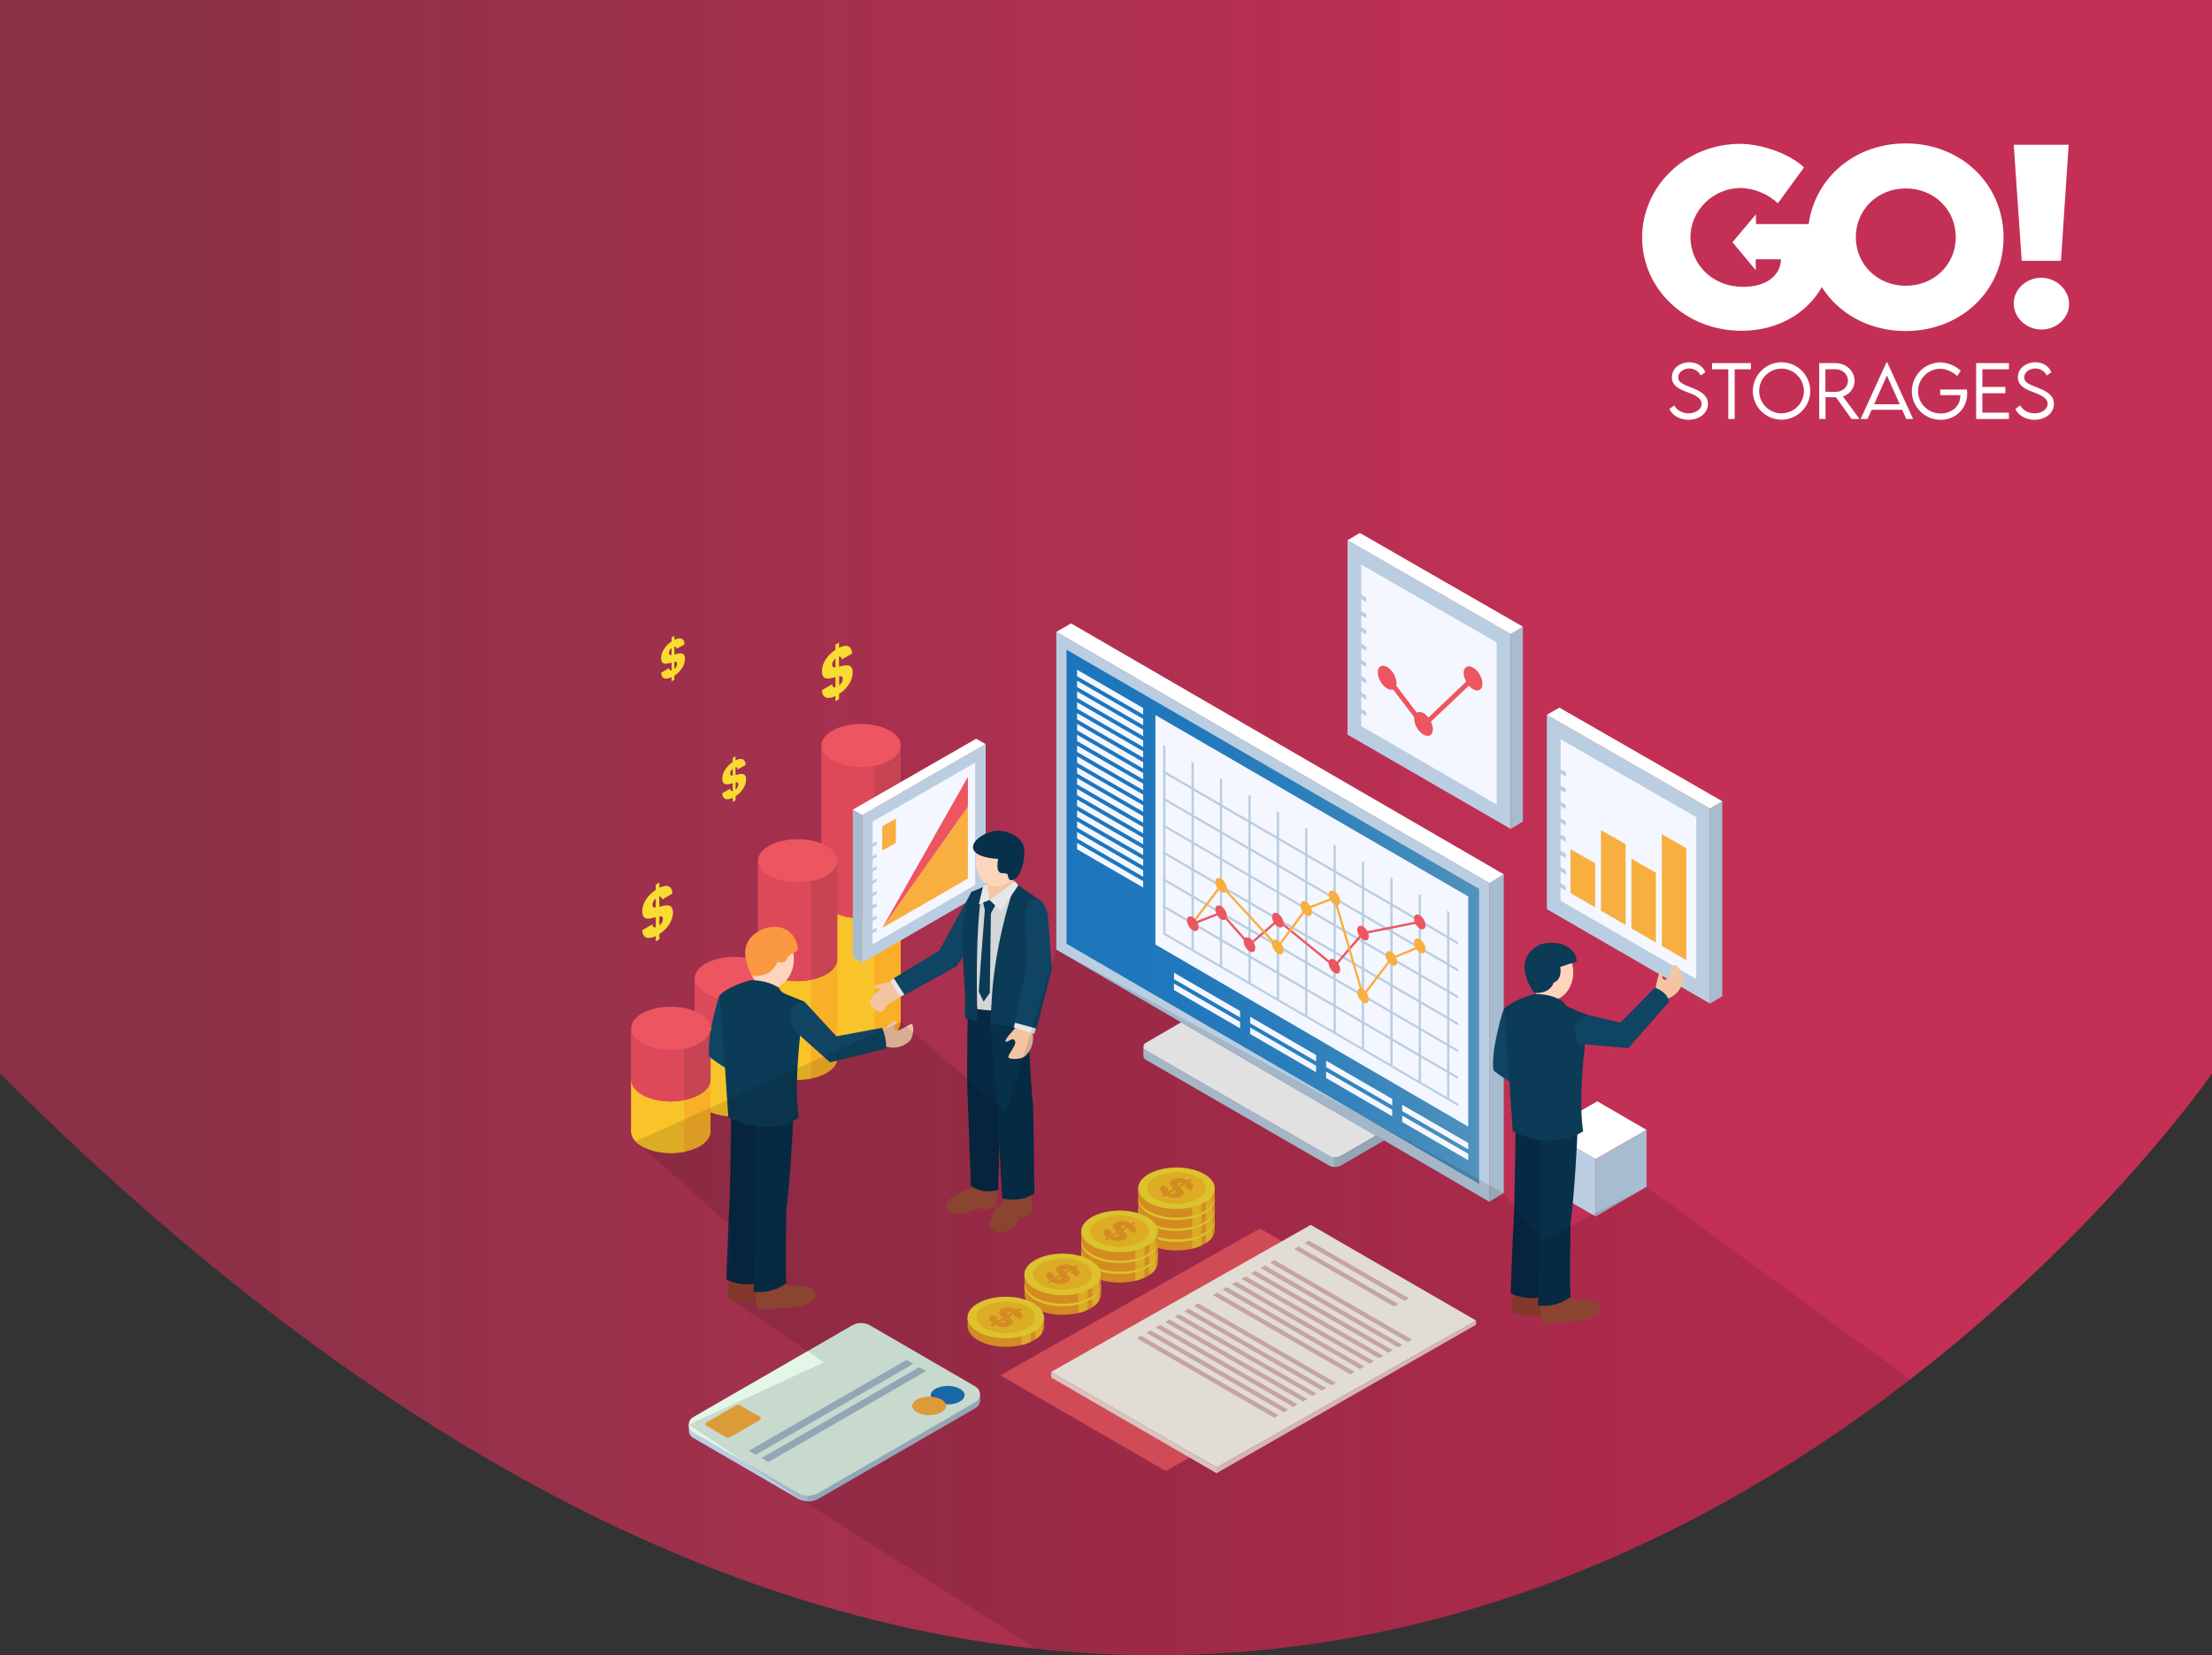 <?xml version="1.0" encoding="utf-8"?>
<!-- Generator: Adobe Illustrator 23.1.1, SVG Export Plug-In . SVG Version: 6.00 Build 0)  -->
<svg version="1.1" id="Layer_1" xmlns="http://www.w3.org/2000/svg" xmlns:xlink="http://www.w3.org/1999/xlink" x="0px" y="0px"
	 viewBox="0 0 1606.6 1202.4" style="enable-background:new 0 0 1606.6 1202.4;" xml:space="preserve">
<rect x="0" y="0" width="1606.6" height="1202.4" fill="#333333" stroke="none"/>
<linearGradient id="SVGID_1_" gradientUnits="userSpaceOnUse" x1="0" y1="111.249" x2="1606.6" y2="111.249" gradientTransform="matrix(1 0 0 1 0 490)">
	<stop  offset="7.210000e-02" style="stop-color:#FF2E63;stop-opacity:0.6"/>
	<stop  offset="0.739" style="stop-color:#FF2E63"/>
</linearGradient>
<path style="opacity:0.71;fill:url(#SVGID_1_);enable-background:new    ;" d="M1606.6,0v779.9c0,0-85.2,123.6-238.8,237.1
	c-45.1,33.4-96.2,65.9-152.7,94.1c-187.3,93.5-434.7,140.2-726.6,16.6c-0.9-0.4-1.9-0.8-2.8-1.2c-2.9-1.2-5.7-2.5-8.6-3.7
	c-148.3-65-308-173.9-477.1-342.9V0H1606.6z"/>
<g>
	<path style="fill:#FFFFFF;" d="M1258.3,176l5.8-6.9l5.3-6.3l6-7.1v7.1h55.2c0.6,4.3,1,8.5,1,12.6c0,39.4-29.7,64.9-66.6,64.9
		c-41.2,0-72.3-30.7-72.3-67.7s31.2-68.1,71.4-68.1c16.4,0.3,35.5,7.2,46.2,17.1l-19,26.1c-7.2-6.8-17.6-11.1-27.2-11.1
		c-19.3,0-36.3,15.8-36.3,35.9c0,18.2,14.6,35.9,38.5,35.9c15.7,0,26.9-7.6,27.3-20h-18.4v7.9"/>
	<path style="fill:#FFFFFF;" d="M1313,172.6c0-38.9,30.9-68.4,71.1-68.4s71.1,29.5,71.1,68.4c0,38.6-30.9,67.9-71.2,67.9
		C1343.8,240.5,1313,211.2,1313,172.6z M1420.5,172.3c0-20-15.8-35.4-36.3-35.4s-36.3,15.4-36.3,35.4c0,19.9,15.8,35.3,36.3,35.3
		C1404.7,207.6,1420.5,192.3,1420.5,172.3z"/>
	<path style="fill:#FFFFFF;" d="M1462.6,105.2h39.9l-5.6,84.3h-28.5L1462.6,105.2z M1462.6,220.4c0-10.3,9.2-18.6,19.9-18.6
		c11.1,0,20.3,8.8,20.3,19c0,10.4-9.2,18.6-20.1,18.6C1471.7,239.3,1462.6,230.9,1462.6,220.4z"/>
</g>
<g>
	<path style="fill:#FFFFFF;" d="M1212.5,297.1l3.5-2.6c1.8,3.5,6,5.8,10.3,5.8c5.3,0,9.6-2.9,9.6-6.9c0-4.6-5.8-6.8-11-8.7
		c-5-1.9-10.6-4.4-10.6-10.6s5.6-10.9,12.7-10.9c6,0,10.1,3.3,11.6,7.3l-3.4,2.3c-1.3-3-4.6-5.1-8.2-5.1c-4.4,0-8.1,2.9-8.1,6.5
		c0,3.9,4.5,5.4,9.7,7.4c6.1,2.5,11.9,5.3,11.9,11.8c0,7-6.5,11.6-14.3,11.6C1219.6,304.9,1214.4,301.5,1212.5,297.1z"/>
	<path style="fill:#FFFFFF;" d="M1271.7,268.3h-11.8v36.1h-4.6v-36.1h-11.8v-4.5h28.2L1271.7,268.3L1271.7,268.3z"/>
	<path style="fill:#FFFFFF;" d="M1273.1,284.1c0-11.5,9.4-20.9,20.8-20.9c11.5,0,20.9,9.4,20.9,20.9c0,11.4-9.4,20.8-20.9,20.8
		C1282.5,304.9,1273.1,295.5,1273.1,284.1z M1310.2,284.1c0-8.9-7.3-16.3-16.3-16.3c-8.9,0-16.2,7.3-16.2,16.3
		c0,8.9,7.3,16.2,16.2,16.2C1302.9,300.3,1310.2,293,1310.2,284.1z"/>
	<path style="fill:#FFFFFF;" d="M1344.8,304.4l-11.3-15.8h-7.6v15.8h-4.6v-40.6h12c7.5,0,13.7,5.8,13.7,12.9c0,5.3-3.6,9.8-8.5,11.3
		l12.1,16.4L1344.8,304.4L1344.8,304.4z M1333.4,284.7c4.8,0,8.8-3.7,8.8-8.1c0-4.7-4-8.3-8.8-8.3h-7.6v16.3L1333.4,284.7z"/>
	<path style="fill:#FFFFFF;" d="M1381.6,297.7h-22.2l-3,6.7h-5l18.8-41.2h0.5l18.8,41.2h-5L1381.6,297.7z M1379.8,293.7l-9.3-20.9
		l-9.3,20.9H1379.8z"/>
	<path style="fill:#FFFFFF;" d="M1428.8,285.8c0,11.4-8.8,19.2-19.2,19.2c-11.7,0-21-9.4-21-20.8s9.4-20.9,20.8-20.9
		c5,0,11.1,2.5,14.7,6.1l-2.6,3.8c-3.2-3.1-8.1-5.3-12.2-5.3c-8.6,0-16.2,7.1-16.2,16.3c0,8.9,7.2,16.2,16.5,16.2
		c7.9,0,14.2-5.3,14.2-12.5c0-0.3,0-0.6,0-0.8h-14.6V283h19.3C1428.7,283.5,1428.8,284.6,1428.8,285.8z"/>
	<path style="fill:#FFFFFF;" d="M1439.8,268.3v12.8h16.7v4.6h-16.7v14.1h19.3v4.6h-23.8v-40.6h23.8v4.5H1439.8z"/>
	<path style="fill:#FFFFFF;" d="M1463.8,297.1l3.5-2.6c1.8,3.5,6,5.8,10.3,5.8c5.3,0,9.6-2.9,9.6-6.9c0-4.6-5.8-6.8-11-8.7
		c-5-1.9-10.6-4.4-10.6-10.6s5.6-10.9,12.7-10.9c6,0,10.1,3.3,11.6,7.3l-3.4,2.3c-1.3-3-4.6-5.1-8.2-5.1c-4.4,0-8.1,2.9-8.1,6.5
		c0,3.9,4.5,5.4,9.7,7.4c6.1,2.5,11.9,5.3,11.9,11.8c0,7-6.5,11.6-14.3,11.6C1470.9,304.9,1465.8,301.5,1463.8,297.1z"/>
</g>
<g>
	<g>
		<g>
			<g>
				<path style="fill:#F9B028;" d="M654.2,651.5v90.8c0,8.7-12.9,15.7-28.8,15.7c-15.9,0-28.8-7-28.8-15.7v-90.8H654.2z"/>
				<path style="fill:#F9DC32;" d="M596.6,651.5c0,8.7,12.9,15.7,28.8,15.7c15.9,0,28.8-7,28.8-15.7s-12.9-15.7-28.8-15.7
					S596.6,642.9,596.6,651.5z"/>
				<path style="fill:#F9C32A;" d="M625.4,667.2c-15.9,0-28.8-7-28.8-15.7v90.8c0,8.7,12.9,15.7,28.8,15.7c3.4,0,6.7-0.3,9.7-0.9
					v-90.8C632.1,666.9,628.8,667.2,625.4,667.2z"/>
			</g>
			<g>
				<path style="fill:#C64453;" d="M654.2,541.6v109.9c0,8.7-12.9,15.7-28.8,15.7c-15.9,0-28.8-7-28.8-15.7V541.6H654.2z"/>
				<path style="fill:#ED5561;" d="M596.6,541.6c0,8.7,12.9,15.7,28.8,15.7c15.9,0,28.8-7,28.8-15.7S641.3,526,625.4,526
					S596.6,533,596.6,541.6z"/>
				<path style="fill:#DE495A;" d="M625.4,557.3c-15.9,0-28.8-7-28.8-15.7v109.9c0,8.7,12.9,15.7,28.8,15.7c3.4,0,6.7-0.3,9.7-0.9
					V556.4C632.1,557,628.8,557.3,625.4,557.3z"/>
			</g>
			<g>
				<path style="fill:#F9B028;" d="M608.2,697.1v71.7c0,8.7-12.9,15.7-28.8,15.7c-15.9,0-28.8-7-28.8-15.7v-71.7H608.2z"/>
				<path style="fill:#F9DC32;" d="M550.5,697.1c0,8.7,12.9,15.7,28.8,15.7c15.9,0,28.8-7,28.8-15.7s-12.9-15.7-28.8-15.7
					S550.5,688.5,550.5,697.1z"/>
				<path style="fill:#F9C32A;" d="M579.3,712.8c-15.9,0-28.8-7-28.8-15.7v71.7c0,8.7,12.9,15.7,28.8,15.7c3.4,0,6.7-0.3,9.7-0.9
					v-71.7C586,712.5,582.8,712.8,579.3,712.8z"/>
			</g>
			<g>
				<path style="fill:#C64453;" d="M608.2,625.4v71.7c0,8.7-12.9,15.7-28.8,15.7c-15.9,0-28.8-7-28.8-15.7v-71.7H608.2z"/>
				<path style="fill:#ED5561;" d="M550.5,625.4c0,8.7,12.9,15.7,28.8,15.7c15.9,0,28.8-7,28.8-15.7s-12.9-15.7-28.8-15.7
					S550.5,616.8,550.5,625.4z"/>
				<path style="fill:#DE495A;" d="M579.3,641.1c-15.9,0-28.8-7-28.8-15.7v71.7c0,8.7,12.9,15.7,28.8,15.7c3.4,0,6.7-0.3,9.7-0.9
					v-71.7C586,640.8,582.8,641.1,579.3,641.1z"/>
			</g>
			<g>
				<path style="fill:#F9B028;" d="M562.1,733.8v61.6c0,8.7-12.9,15.7-28.8,15.7c-15.9,0-28.8-7-28.8-15.7v-61.6H562.1z"/>
				<path style="fill:#F9DC32;" d="M504.5,733.8c0,8.7,12.9,15.7,28.8,15.7c15.9,0,28.8-7,28.8-15.7s-12.9-15.7-28.8-15.7
					C517.4,718.2,504.5,725.2,504.5,733.8z"/>
				<path style="fill:#F9C32A;" d="M533.3,749.5c-15.9,0-28.8-7-28.8-15.7v61.6c0,8.7,12.9,15.7,28.8,15.7c3.4,0,6.7-0.3,9.7-0.9
					v-61.6C539.9,749.2,536.7,749.5,533.3,749.5z"/>
			</g>
			<g>
				<path style="fill:#C64453;" d="M562.1,710.9v23c0,8.7-12.9,15.7-28.8,15.7c-15.9,0-28.8-7-28.8-15.7v-23H562.1z"/>
				<path style="fill:#ED5561;" d="M504.5,710.9c0,8.7,12.9,15.7,28.8,15.7c15.9,0,28.8-7,28.8-15.7s-12.9-15.7-28.8-15.7
					S504.5,702.2,504.5,710.9z"/>
				<path style="fill:#DE495A;" d="M533.3,726.6c-15.9,0-28.8-7-28.8-15.7v23c0,8.7,12.9,15.7,28.8,15.7c3.4,0,6.7-0.3,9.7-0.9v-23
					C539.9,726.2,536.7,726.6,533.3,726.6z"/>
			</g>
			<g>
				<path style="fill:#F9B028;" d="M516.1,784.5V822c0,8.7-12.9,15.7-28.8,15.7s-28.8-7-28.8-15.7v-37.4L516.1,784.5L516.1,784.5z"
					/>
				<path style="fill:#F9DC32;" d="M458.4,784.5c0,8.7,12.9,15.7,28.8,15.7s28.8-7,28.8-15.7s-12.9-15.7-28.8-15.7
					C471.3,768.9,458.4,775.9,458.4,784.5z"/>
				<path style="fill:#F9C32A;" d="M487.2,800.2c-15.9,0-28.8-7-28.8-15.7V822c0,8.7,12.9,15.7,28.8,15.7c3.4,0,6.6-0.3,9.7-0.9
					v-37.4C493.9,799.9,490.6,800.2,487.2,800.2z"/>
			</g>
			<g>
				<path style="fill:#C64453;" d="M516.1,747.1v37.4c0,8.7-12.9,15.7-28.8,15.7s-28.8-7-28.8-15.7v-37.4H516.1z"/>
				<path style="fill:#ED5561;" d="M458.4,747.1c0,8.7,12.9,15.7,28.8,15.7s28.8-7,28.8-15.7s-12.9-15.7-28.8-15.7
					C471.3,731.4,458.4,738.4,458.4,747.1z"/>
				<path style="fill:#DE495A;" d="M487.2,762.8c-15.9,0-28.8-7-28.8-15.7v37.4c0,8.7,12.9,15.7,28.8,15.7c3.4,0,6.6-0.3,9.7-0.9
					v-37.4C493.9,762.5,490.6,762.8,487.2,762.8z"/>
			</g>
		</g>
		<g>
			<path style="fill:#F9DC32;" d="M478.9,658.8c4.3-1.1,9.9-3,9.9,4.3c0,5-3.5,11.5-9.9,15.5v3.8l-2.6,1.5v-3.8
				c-5.5,2.6-9.6,1.6-9.8-4.3l7.4-4.3c0.1,1.8,1,2.5,2.4,2.2v-7.4c-4.4,1.2-9.8,3-9.8-4.4c0-5.8,4.2-11.8,9.8-15.4v-3.8l2.6-1.5v3.8
				c5.6-2.7,9.1-1.5,9.5,4.2l-7.5,4.3c-0.2-1.6-1-2.3-2.1-2.1L478.9,658.8z M478.9,672.4c1.6-1.3,2.6-3.1,2.6-4.8s-1-2-2.6-1.8
				V672.4 M476.3,659.3v-6.5c-1.5,1.1-2.4,2.7-2.4,4.5C473.8,659,474.8,659.5,476.3,659.3"/>
		</g>
		<g>
			<path style="fill:#F9DC32;" d="M609.4,484.4c4.3-1.1,9.9-3,9.9,4.3c0,5-3.5,11.5-9.9,15.5v3.8l-2.6,1.5v-3.8
				c-5.5,2.6-9.6,1.6-9.8-4.3l7.4-4.3c0.2,1.8,1,2.5,2.4,2.2v-7.4c-4.4,1.2-9.8,3-9.8-4.4c0-5.9,4.2-11.8,9.8-15.4v-3.8l2.6-1.5v3.8
				c5.6-2.7,9.1-1.5,9.5,4.2l-7.5,4.3c-0.2-1.6-1-2.3-2.1-2.1L609.4,484.4z M609.5,498c1.6-1.3,2.6-3.1,2.6-4.9c0-1.7-1-2-2.6-1.8
				V498 M606.8,484.9v-6.5c-1.5,1.1-2.4,2.7-2.4,4.5C604.4,484.6,605.4,485,606.8,484.9"/>
		</g>
		<g>
			<path style="fill:#F9DC32;" d="M534.2,563.1c3.4-0.9,7.7-2.3,7.7,3.3c0,3.9-2.7,8.9-7.7,12.1v2.9l-2,1.2v-3
				c-4.3,2-7.4,1.3-7.6-3.3l5.8-3.3c0.1,1.4,0.8,2,1.8,1.7V569c-3.4,0.9-7.6,2.3-7.6-3.4c0-4.5,3.3-9.1,7.6-12v-2.9l2-1.2v2.9
				c4.3-2.1,7.1-1.2,7.4,3.3l-5.8,3.3c-0.1-1.3-0.7-1.8-1.6-1.6L534.2,563.1z M534.3,573.6c1.3-1,2-2.4,2-3.8c0-1.3-0.8-1.6-2-1.4
				V573.6 M532.2,563.5v-5c-1.2,0.9-1.9,2.1-1.9,3.5C530.3,563.2,531.1,563.5,532.2,563.5"/>
		</g>
		<g>
			<path style="fill:#F9DC32;" d="M489.8,475.5c3.4-0.9,7.7-2.3,7.7,3.3c0,3.9-2.7,8.9-7.7,12.1v2.9l-2,1.2v-3
				c-4.3,2-7.4,1.3-7.6-3.3l5.8-3.3c0.1,1.4,0.8,2,1.8,1.7v-5.7c-3.4,0.9-7.6,2.3-7.6-3.4c0-4.5,3.3-9.1,7.6-12v-2.9l2-1.2v2.9
				c4.3-2.1,7.1-1.2,7.4,3.3l-5.8,3.3c-0.1-1.3-0.7-1.8-1.6-1.6L489.8,475.5L489.8,475.5z M489.8,486c1.3-1,2-2.4,2-3.8
				c0-1.3-0.8-1.6-2-1.4V486 M487.8,475.9v-5c-1.2,0.9-1.9,2.1-1.9,3.5C485.9,475.6,486.6,476,487.8,475.9"/>
		</g>
		<g>
			<path style="fill:#FFFFFF;" d="M832.1,757.7l56.1-32.6c2.4-1.4,5.3-1.4,7.7,0L1029,802c2.2,1.3,2.3,4.5,0,5.9l-54.9,31.8
				c-2.8,1.6-6.3,1.7-9.1,0L832,763C830,761.8,830,758.9,832.1,757.7z"/>
			<path style="fill:#A7BCCE;" d="M832.1,763l133,76.7c2.8,1.6,6.3,1.6,9.1,0l54.9-31.8c1.1-0.7,1.7-1.8,1.7-2.9v6.8l0,0l0,0l0,0
				c0,1.1-0.6,2.2-1.7,2.9l-54.9,31.9c-2.8,1.6-6.3,1.7-9.1,0l-133-76.8c-1-0.6-1.5-1.6-1.5-2.6l0,0v-6.8
				C830.6,761.4,831.1,762.4,832.1,763z"/>
			<path style="fill:#BBCEE1;" d="M832.1,763l133,76.7c1.3,0.8,2.7,1.1,4.2,1.2v6.8c-1.5-0.1-2.9-0.5-4.2-1.2l-133-76.8
				c-1-0.6-1.5-1.6-1.5-2.6l0,0v-6.8C830.6,761.4,831.1,762.4,832.1,763z"/>
		</g>
		<g>
			<g>
				
					<linearGradient id="SVGID_2_" gradientUnits="userSpaceOnUse" x1="767.2" y1="176.1" x2="1081.8" y2="176.1" gradientTransform="matrix(1 0 0 1 0 490)">
					<stop  offset="0" style="stop-color:#1C75BC"/>
					<stop  offset="0.279" style="stop-color:#2077BC"/>
					<stop  offset="0.541" style="stop-color:#2B7EBC"/>
					<stop  offset="0.796" style="stop-color:#3E88BC"/>
					<stop  offset="1" style="stop-color:#5394BC"/>
				</linearGradient>
				<polygon style="fill:url(#SVGID_2_);" points="767.2,459.1 1081.8,641.6 1081.8,873.1 767.2,689.9 				"/>
				<polygon style="fill:#A7BCCE;" points="1081.8,641.6 1092.2,635.2 1092.2,866.7 1081.8,873.1 				"/>
				<polygon style="fill:#FFFFFF;" points="767.2,459.1 777.9,452.9 1092.2,635.2 1081.8,641.6 				"/>
			</g>
			<path style="fill:#BBCEE1;" d="M767.2,459.1v230.8l314.6,183.2V641.6L767.2,459.1z M1074.3,860.1L774.6,685.6V472l299.7,173.8
				V860.1z"/>
		</g>
		<g>
			<g>
				<g>
					<polygon style="fill:#BBCEE1;" points="1123.5,519.3 1242,587.4 1242,729.1 1123.5,660.5 					"/>
					<polygon style="fill:#A7BCCE;" points="1242,587.4 1250.9,582.1 1250.9,723.8 1242,729.1 					"/>
					<polygon style="fill:#FFFFFF;" points="1123.5,519.3 1132.6,514.1 1250.9,582.1 1242,587.4 					"/>
				</g>
			</g>
			<polygon style="fill:#F4F7FF;" points="1133.5,537.1 1232,593.7 1232,711.3 1133.5,654.4 			"/>
			<polygon style="fill:#F9AE40;" points="1140.7,617 1140.7,648.8 1158.6,659.2 1158.6,627.2 			"/>
			<g>
				<polygon style="fill:#BBCEE1;" points="1131.7,640.8 1131.7,643.9 1137.3,647.1 1137.3,644 				"/>
				<polygon style="fill:#BBCEE1;" points="1131.7,628.9 1131.7,632 1137.3,635.3 1137.3,632.2 				"/>
				<polygon style="fill:#BBCEE1;" points="1131.7,617.1 1131.7,620.2 1137.3,623.4 1137.3,620.3 				"/>
				<polygon style="fill:#BBCEE1;" points="1131.7,605.2 1131.7,608.3 1137.3,611.6 1137.3,608.5 				"/>
				<polygon style="fill:#BBCEE1;" points="1131.7,593.4 1131.7,596.5 1137.3,599.7 1137.3,596.6 				"/>
				<polygon style="fill:#BBCEE1;" points="1131.7,581.6 1131.7,584.7 1137.3,587.9 1137.3,584.8 				"/>
				<polygon style="fill:#BBCEE1;" points="1131.7,569.7 1131.7,572.8 1137.3,576.1 1137.3,573 				"/>
				<polygon style="fill:#BBCEE1;" points="1131.7,557.9 1131.7,561 1137.3,564.2 1137.3,561.1 				"/>
			</g>
			<polygon style="fill:#F9AE40;" points="1162.8,603.1 1162.8,661.6 1180.7,672 1180.7,613.3 			"/>
			<polygon style="fill:#F9AE40;" points="1184.9,623.9 1184.9,674.4 1202.7,684.8 1202.7,634.1 			"/>
			<polygon style="fill:#F9AE40;" points="1207,606 1207,687.2 1224.8,697.6 1224.8,616.2 			"/>
		</g>
		<g>
			<g>
				<g>
					<polygon style="fill:#BBCEE1;" points="978.7,392.5 1097.2,460.6 1097.2,602.2 978.7,533.7 					"/>
					<polygon style="fill:#A7BCCE;" points="1097.2,460.6 1106.1,455.3 1106.1,596.9 1097.2,602.2 					"/>
					<polygon style="fill:#FFFFFF;" points="978.7,392.5 987.7,387.2 1106.1,455.3 1097.2,460.6 					"/>
				</g>
			</g>
			<polygon style="fill:#F4F7FF;" points="988.7,410.2 1087.1,466.8 1087.1,584.5 988.7,527.5 			"/>
			<g>
				<polygon style="fill:#BBCEE1;" points="986.8,513.9 986.8,517 992.4,520.2 992.4,517.1 				"/>
				<polygon style="fill:#BBCEE1;" points="986.8,502.1 986.8,505.2 992.4,508.4 992.4,505.3 				"/>
				<polygon style="fill:#BBCEE1;" points="986.8,490.2 986.8,493.3 992.4,496.6 992.4,493.5 				"/>
				<polygon style="fill:#BBCEE1;" points="986.8,478.4 986.8,481.5 992.4,484.7 992.4,481.6 				"/>
				<polygon style="fill:#BBCEE1;" points="986.8,466.5 986.8,469.6 992.4,472.9 992.4,469.8 				"/>
				<polygon style="fill:#BBCEE1;" points="986.8,454.7 986.8,457.8 992.4,461 992.4,457.9 				"/>
				<polygon style="fill:#BBCEE1;" points="986.8,442.9 986.8,446 992.4,449.2 992.4,446.1 				"/>
				<polygon style="fill:#BBCEE1;" points="986.8,431 986.8,434.1 992.4,437.4 992.4,434.2 				"/>
			</g>
		</g>
		<g>
			<polygon style="fill:#ED5561;" points="1035.2,961.9 846.7,1068.7 726.6,999.2 915.1,892.5 			"/>
			<g>
				<polygon style="fill:#F0CEC9;" points="883.6,1066.1 883.6,1070.3 1072.1,962.4 1072.1,959.4 				"/>
				<polygon style="fill:#FFFBF0;" points="1072.1,959.4 883.6,1066.1 763.5,996.7 952,889.9 				"/>
				<polygon style="fill:#F5DDD8;" points="883.6,1066.1 883.6,1070.3 763.5,1000.8 763.5,996.7 				"/>
			</g>
			<polygon style="fill:#DFBAB8;" points="950.7,901.3 1023.3,943.2 1020.1,945 947.5,903.1 			"/>
			<polygon style="fill:#DFBAB8;" points="943.1,905.6 1015.7,947.4 1012.5,949.2 940,907.4 			"/>
			<polygon style="fill:#DFBAB8;" points="925.6,915.5 1025.5,973.2 1022.3,975 922.4,917.3 			"/>
			<polygon style="fill:#DFBAB8;" points="918.7,919.4 1018.6,977.1 1015.4,978.9 915.5,921.2 			"/>
			<polygon style="fill:#DFBAB8;" points="911.8,923.4 1011.7,981 1008.5,982.8 908.6,925.2 			"/>
			<polygon style="fill:#DFBAB8;" points="904.8,927.3 1004.8,985 1001.6,986.8 901.7,929.1 			"/>
			<polygon style="fill:#DFBAB8;" points="897.9,931.2 997.9,988.9 994.7,990.7 894.7,933 			"/>
			<polygon style="fill:#DFBAB8;" points="891,935.1 990.9,992.8 987.8,994.6 887.8,936.9 			"/>
			<polygon style="fill:#DFBAB8;" points="884.1,939.1 984,996.7 980.8,998.5 880.9,940.9 			"/>
			<polygon style="fill:#DFBAB8;" points="870.3,946.9 970.2,1004.6 967,1006.4 867.1,948.7 			"/>
			<polygon style="fill:#DFBAB8;" points="863.3,950.8 963.3,1008.5 960.1,1010.3 860.2,952.6 			"/>
			<polygon style="fill:#DFBAB8;" points="856.4,954.8 956.4,1012.5 953.2,1014.2 853.2,956.6 			"/>
			<polygon style="fill:#DFBAB8;" points="849.5,958.7 949.4,1016.4 946.3,1018.2 846.3,960.5 			"/>
			<polygon style="fill:#DFBAB8;" points="842.6,962.6 942.5,1020.3 939.3,1022.1 839.4,964.4 			"/>
			<polygon style="fill:#DFBAB8;" points="835.7,966.5 935.6,1024.2 932.4,1026 832.5,968.3 			"/>
			<polygon style="fill:#DFBAB8;" points="828.8,970.5 928.7,1028.2 925.5,1030 825.6,972.3 			"/>
		</g>
		<g>
			<g>
				<path style="fill:#EF9D26;" d="M882.3,887.2v6.2c0,8.4-12.5,15.1-27.8,15.1c-15.4,0-27.8-6.8-27.8-15.1v-6.2H882.3z"/>
				<path style="fill:#F9C32A;" d="M865.9,907.2c2.4-0.6,4.7-1.4,6.7-2.3v-13.3h-6.7V907.2z"/>
				<path style="fill:#F9C32A;" d="M875.9,903.1c2.1-1.4,3.8-3,4.8-4.7V888h-4.8V903.1z"/>
				<path style="fill:#F9DC32;" d="M826.7,887.2c0,8.4,12.5,15.1,27.8,15.1s27.8-6.8,27.8-15.1s-12.5-15.1-27.8-15.1
					C839.1,872.1,826.7,878.8,826.7,887.2z"/>
				<path style="fill:#F9C32A;" d="M833.1,887c0,6.3,9.6,11.4,21.4,11.4s21.4-5.1,21.4-11.4c0-6.3-9.6-11.4-21.4-11.4
					C842.7,875.6,833.1,880.7,833.1,887z"/>
				<path style="fill:#EF9D26;" d="M864,882.4l2-1.1l-1.5-0.9l-2,1.1c-3.5-1.8-7.9-2.2-10.9-0.5c-3.8,2.2-1.3,4.5,0.7,6.4l-3.8,2.2
					c-0.6-0.6-0.4-1.3,0.5-1.9l-4.4-2.6c-3,1.9-2.3,4.3,0.7,6.4l-2,1.2l1.5,0.9l2-1.1c4,2.1,8.4,2,11,0.5c3.8-2.2,1.1-4.5-0.8-6.5
					l3.8-2.2c0.5,0.5,0.3,1.1-0.4,1.7l4.5,2.6C867.5,886.7,867.1,884.5,864,882.4z M853.1,890.5c-0.9,0.5-2.2,0.5-3.3,0.1l3.4-2
					C853.9,889.4,854,890,853.1,890.5z M855.8,885.3c-0.5-0.7-0.6-1.4,0.3-1.9c0.9-0.5,2-0.5,3.1-0.1L855.8,885.3z"/>
			</g>
			<g>
				<path style="fill:#EF9D26;" d="M882.3,879.2v6.2c0,8.4-12.5,15.1-27.8,15.1c-15.4,0-27.8-6.8-27.8-15.1v-6.2H882.3z"/>
				<path style="fill:#F9C32A;" d="M865.9,899.2c2.4-0.6,4.7-1.4,6.7-2.3v-13.3h-6.7V899.2z"/>
				<path style="fill:#F9C32A;" d="M875.9,895.1c2.1-1.4,3.8-3,4.8-4.7V880h-4.8V895.1z"/>
				<path style="fill:#F9DC32;" d="M826.7,879.2c0,8.4,12.5,15.1,27.8,15.1s27.8-6.8,27.8-15.1s-12.5-15.1-27.8-15.1
					C839.1,864.1,826.7,870.9,826.7,879.2z"/>
				<path style="fill:#F9C32A;" d="M833.1,879.1c0,6.3,9.6,11.4,21.4,11.4s21.4-5.1,21.4-11.4s-9.6-11.4-21.4-11.4
					C842.7,867.7,833.1,872.8,833.1,879.1z"/>
				<path style="fill:#EF9D26;" d="M864,874.5l2-1.1l-1.5-0.9l-2,1.1c-3.5-1.8-7.9-2.2-10.9-0.5c-3.8,2.2-1.3,4.5,0.7,6.4l-3.8,2.2
					c-0.6-0.6-0.4-1.3,0.5-1.9l-4.4-2.6c-3,1.9-2.3,4.3,0.7,6.4l-2,1.2l1.5,0.9l2-1.1c4,2.1,8.4,2,11,0.5c3.8-2.2,1.1-4.5-0.8-6.5
					l3.8-2.2c0.5,0.5,0.3,1.1-0.4,1.7l4.5,2.6C867.5,878.8,867.1,876.5,864,874.5z M853.1,882.6c-0.9,0.5-2.2,0.5-3.3,0.1l3.4-2
					C853.9,881.4,854,882.1,853.1,882.6z M855.8,877.4c-0.5-0.7-0.6-1.4,0.3-1.9c0.9-0.5,2-0.5,3.1-0.1L855.8,877.4z"/>
			</g>
			<g>
				<path style="fill:#EF9D26;" d="M882.3,871.3v6.2c0,8.4-12.5,15.1-27.8,15.1c-15.4,0-27.8-6.8-27.8-15.1v-6.2H882.3z"/>
				<path style="fill:#F9C32A;" d="M865.9,891.3c2.4-0.6,4.7-1.4,6.7-2.3v-13.3h-6.7V891.3z"/>
				<path style="fill:#F9C32A;" d="M875.9,887.1c2.1-1.4,3.8-3,4.8-4.7V872h-4.8V887.1z"/>
				<path style="fill:#F9DC32;" d="M826.7,871.3c0,8.4,12.5,15.1,27.8,15.1s27.8-6.8,27.8-15.1s-12.5-15.1-27.8-15.1
					C839.1,856.2,826.7,862.9,826.7,871.3z"/>
				<path style="fill:#F9C32A;" d="M833.1,871.1c0,6.3,9.6,11.4,21.4,11.4s21.4-5.1,21.4-11.4c0-6.3-9.6-11.4-21.4-11.4
					C842.7,859.7,833.1,864.8,833.1,871.1z"/>
				<path style="fill:#EF9D26;" d="M864,866.5l2-1.1l-1.5-0.9l-2,1.1c-3.5-1.8-7.9-2.2-10.9-0.5c-3.8,2.2-1.3,4.5,0.7,6.4l-3.8,2.2
					c-0.6-0.6-0.4-1.3,0.5-1.9l-4.4-2.6c-3,1.9-2.3,4.3,0.7,6.4l-2,1.2l1.5,0.9l2-1.1c4,2.1,8.4,2,11,0.5c3.8-2.2,1.1-4.5-0.8-6.5
					l3.8-2.2c0.5,0.5,0.3,1.1-0.4,1.7l4.5,2.6C867.5,870.8,867.1,868.6,864,866.5z M853.1,874.6c-0.9,0.5-2.2,0.5-3.3,0.1l3.4-2
					C853.9,873.5,854,874.1,853.1,874.6z M855.8,869.4c-0.5-0.7-0.6-1.4,0.3-1.9c0.9-0.5,2-0.5,3.1-0.1L855.8,869.4z"/>
			</g>
			<g>
				<path style="fill:#EF9D26;" d="M882.3,863.3v6.2c0,8.4-12.5,15.1-27.8,15.1c-15.4,0-27.8-6.8-27.8-15.1v-6.2H882.3z"/>
				<path style="fill:#F9C32A;" d="M865.9,883.3c2.4-0.6,4.7-1.4,6.7-2.3v-13.3h-6.7V883.3z"/>
				<path style="fill:#F9C32A;" d="M875.9,879.2c2.1-1.4,3.8-3,4.8-4.7V864h-4.8V879.2z"/>
				<path style="fill:#F9DC32;" d="M826.7,863.3c0,8.4,12.5,15.1,27.8,15.1s27.8-6.8,27.8-15.1s-12.5-15.1-27.8-15.1
					C839.1,848.2,826.7,855,826.7,863.3z"/>
				<path style="fill:#F9C32A;" d="M833.1,863.1c0,6.3,9.6,11.4,21.4,11.4s21.4-5.1,21.4-11.4s-9.6-11.4-21.4-11.4
					C842.7,851.8,833.1,856.8,833.1,863.1z"/>
				<path style="fill:#EF9D26;" d="M864,858.5l2-1.1l-1.5-0.9l-2,1.1c-3.5-1.8-7.9-2.2-10.9-0.5c-3.8,2.2-1.3,4.5,0.7,6.4l-3.8,2.2
					c-0.6-0.6-0.4-1.3,0.5-1.9l-4.4-2.6c-3,1.9-2.3,4.3,0.7,6.4l-2,1.2l1.5,0.9l2-1.1c4,2.1,8.4,2,11,0.5c3.8-2.2,1.1-4.5-0.8-6.5
					l3.8-2.2c0.5,0.5,0.3,1.1-0.4,1.7l4.5,2.6C867.5,862.8,867.1,860.6,864,858.5z M853.1,866.7c-0.9,0.5-2.2,0.5-3.3,0.1l3.4-2
					C853.9,865.5,854,866.2,853.1,866.7z M855.8,861.5c-0.5-0.7-0.6-1.4,0.3-1.9c0.9-0.5,2-0.5,3.1-0.1L855.8,861.5z"/>
			</g>
		</g>
		<g>
			<g>
				<path style="fill:#EF9D26;" d="M841,910.5v6.2c0,8.4-12.5,15.1-27.8,15.1s-27.8-6.8-27.8-15.1v-6.2H841z"/>
				<path style="fill:#F9C32A;" d="M824.6,930.5c2.4-0.6,4.7-1.4,6.7-2.3V915h-6.7V930.5z"/>
				<path style="fill:#F9C32A;" d="M834.6,926.4c2.1-1.4,3.8-3,4.8-4.7v-10.4h-4.8V926.4z"/>
				<path style="fill:#F9DC32;" d="M785.3,910.5c0,8.4,12.5,15.1,27.8,15.1c15.4,0,27.8-6.8,27.8-15.1s-12.5-15.1-27.8-15.1
					S785.3,902.2,785.3,910.5z"/>
				<ellipse style="fill:#F9C32A;" cx="813.2" cy="910.4" rx="21.4" ry="11.4"/>
				<path style="fill:#EF9D26;" d="M822.7,905.8l2-1.1l-1.5-0.9l-2,1.1c-3.5-1.8-7.9-2.2-10.9-0.5c-3.8,2.2-1.3,4.5,0.7,6.4l-4,2.2
					c-0.6-0.6-0.4-1.3,0.5-1.9l-4.4-2.6c-3,1.9-2.3,4.3,0.7,6.4l-2,1.2l1.5,0.9l2-1.1c4,2.1,8.4,2,11,0.5c3.8-2.2,1.1-4.5-0.8-6.5
					l3.8-2.2c0.5,0.5,0.4,1.1-0.4,1.7l4.5,2.6C826.2,910.1,825.8,907.8,822.7,905.8z M811.8,913.9c-0.9,0.5-2.2,0.5-3.3,0.1l3.4-2
					C812.5,912.7,812.7,913.4,811.8,913.9z M814.5,908.7c-0.5-0.7-0.6-1.4,0.3-1.9c0.9-0.5,2-0.5,3.1-0.1L814.5,908.7z"/>
			</g>
			<g>
				<path style="fill:#EF9D26;" d="M841,902.6v6.2c0,8.4-12.5,15.1-27.8,15.1s-27.8-6.8-27.8-15.1v-6.2H841z"/>
				<path style="fill:#F9C32A;" d="M824.6,922.6c2.4-0.6,4.7-1.4,6.7-2.3V907h-6.7V922.6z"/>
				<path style="fill:#F9C32A;" d="M834.6,918.4c2.1-1.4,3.8-3,4.8-4.7v-10.4h-4.8V918.4z"/>
				<path style="fill:#F9DC32;" d="M785.3,902.6c0,8.4,12.5,15.1,27.8,15.1c15.4,0,27.8-6.8,27.8-15.1s-12.5-15.1-27.8-15.1
					S785.3,894.2,785.3,902.6z"/>
				<ellipse style="fill:#F9C32A;" cx="813.2" cy="902.4" rx="21.4" ry="11.4"/>
				<path style="fill:#EF9D26;" d="M822.7,897.8l2-1.1l-1.5-0.9l-2,1.1c-3.5-1.8-7.9-2.2-10.9-0.5c-3.8,2.2-1.3,4.5,0.7,6.4
					l-3.8,2.2c-0.6-0.6-0.4-1.3,0.5-1.9l-4.4-2.6c-3,1.9-2.3,4.3,0.7,6.4l-2,1.2l1.5,0.9l2-1.1c4,2.1,8.4,2,11,0.5
					c3.8-2.2,1.1-4.5-0.8-6.5l3.8-2.2c0.5,0.5,0.4,1.1-0.4,1.7l4.5,2.6C826.2,902.1,825.8,899.9,822.7,897.8z M811.8,905.9
					c-0.9,0.5-2.2,0.5-3.3,0.1l3.4-2C812.5,904.8,812.7,905.4,811.8,905.9z M814.5,900.7c-0.5-0.7-0.6-1.4,0.3-1.9
					c0.9-0.5,2-0.5,3.1-0.1L814.5,900.7z"/>
			</g>
			<g>
				<path style="fill:#EF9D26;" d="M841,894.6v6.2c0,8.4-12.5,15.1-27.8,15.1s-27.8-6.8-27.8-15.1v-6.2H841z"/>
				<path style="fill:#F9C32A;" d="M824.6,914.6c2.4-0.6,4.7-1.4,6.7-2.3V899h-6.7V914.6z"/>
				<path style="fill:#F9C32A;" d="M834.6,910.5c2.1-1.4,3.8-3,4.8-4.7v-10.4h-4.8V910.5z"/>
				<path style="fill:#F9DC32;" d="M785.3,894.6c0,8.4,12.5,15.1,27.8,15.1c15.4,0,27.8-6.8,27.8-15.1s-12.5-15.1-27.8-15.1
					S785.3,886.3,785.3,894.6z"/>
				<ellipse style="fill:#F9C32A;" cx="813.2" cy="894.4" rx="21.4" ry="11.4"/>
				<path style="fill:#EF9D26;" d="M822.7,889.8l2-1.1l-1.5-0.9l-2,1.1c-3.5-1.8-7.9-2.2-10.9-0.5c-3.8,2.2-1.3,4.5,0.7,6.4
					l-3.8,2.2c-0.6-0.6-0.4-1.3,0.5-1.9l-4.4-2.6c-3,1.9-2.3,4.3,0.7,6.4l-2,1.2l1.5,0.9l2-1.1c4,2.1,8.4,2,11,0.5
					c3.8-2.2,1.1-4.5-0.8-6.5l3.8-2.2c0.5,0.5,0.4,1.1-0.4,1.7l4.5,2.6C826.2,894.1,825.8,891.9,822.7,889.8z M811.8,898
					c-0.9,0.5-2.2,0.5-3.3,0.1l3.4-2C812.5,896.8,812.7,897.5,811.8,898z M814.5,892.8c-0.5-0.7-0.6-1.4,0.3-1.9
					c0.9-0.5,2-0.5,3.1-0.1L814.5,892.8z"/>
			</g>
		</g>
		<g>
			<g>
				<path style="fill:#EF9D26;" d="M799.7,933.9v6.2c0,8.4-12.5,15.1-27.8,15.1c-15.4,0-27.8-6.8-27.8-15.1v-6.2H799.7z"/>
				<path style="fill:#F9C32A;" d="M783.3,953.9c2.5-0.6,4.7-1.4,6.7-2.3v-13.3h-6.7V953.9z"/>
				<path style="fill:#F9C32A;" d="M793.3,949.7c2.1-1.4,3.8-3,4.8-4.7v-10.4h-4.8V949.7z"/>
				<path style="fill:#F9DC32;" d="M744,933.9c0,8.4,12.5,15.1,27.8,15.1s27.8-6.8,27.8-15.1s-12.5-15.1-27.8-15.1
					C756.5,918.8,744,925.5,744,933.9z"/>
				<path style="fill:#F9C32A;" d="M750.4,933.7c0,6.3,9.6,11.4,21.4,11.4s21.4-5.1,21.4-11.4s-9.6-11.4-21.4-11.4
					S750.4,927.4,750.4,933.7z"/>
				<path style="fill:#EF9D26;" d="M781.3,929.1l2-1.1l-1.5-0.9l-2,1.1c-3.5-1.8-7.9-2.2-10.9-0.5c-3.8,2.2-1.3,4.5,0.7,6.4
					l-3.8,2.2c-0.6-0.6-0.4-1.3,0.5-1.9l-4.4-2.6c-3,1.9-2.3,4.3,0.7,6.4l-2,1.2l1.5,0.9l2-1.1c4,2.1,8.4,2,11,0.5
					c3.8-2.2,1.1-4.5-0.8-6.5l3.8-2.2c0.5,0.5,0.3,1.1-0.4,1.7l4.5,2.6C784.9,933.4,784.5,931.2,781.3,929.1z M770.5,937.2
					c-0.9,0.5-2.2,0.5-3.3,0.1l3.4-2C771.2,936.1,771.4,936.7,770.5,937.2z M773.2,932c-0.5-0.7-0.6-1.4,0.3-1.9
					c0.9-0.5,2-0.5,3.1-0.1L773.2,932z"/>
			</g>
			<g>
				<path style="fill:#EF9D26;" d="M799.7,925.9v6.2c0,8.4-12.5,15.1-27.8,15.1c-15.4,0-27.8-6.8-27.8-15.1v-6.2H799.7z"/>
				<path style="fill:#F9C32A;" d="M783.3,945.9c2.5-0.6,4.7-1.4,6.7-2.3v-13.3h-6.7V945.9z"/>
				<path style="fill:#F9C32A;" d="M793.3,941.8c2.1-1.4,3.8-3,4.8-4.7v-10.4h-4.8V941.8z"/>
				<path style="fill:#F9DC32;" d="M744,925.9c0,8.4,12.5,15.1,27.8,15.1s27.8-6.8,27.8-15.1s-12.5-15.1-27.8-15.1
					C756.5,910.8,744,917.6,744,925.9z"/>
				<path style="fill:#F9C32A;" d="M750.4,925.7c0,6.3,9.6,11.4,21.4,11.4s21.4-5.1,21.4-11.4c0-6.3-9.6-11.4-21.4-11.4
					C760,914.4,750.4,919.5,750.4,925.7z"/>
				<path style="fill:#EF9D26;" d="M781.3,921.1l2-1.1l-1.5-0.9l-2,1.1c-3.5-1.8-7.9-2.2-10.9-0.5c-3.8,2.2-1.3,4.5,0.7,6.4
					l-3.8,2.2c-0.6-0.6-0.4-1.3,0.5-1.9l-4.4-2.6c-3,1.9-2.3,4.3,0.7,6.4l-2,1.2l1.5,0.9l2-1.1c4,2.1,8.4,2,11,0.5
					c3.8-2.2,1.1-4.5-0.8-6.5l3.8-2.2c0.5,0.5,0.3,1.1-0.4,1.7l4.5,2.6C784.9,925.4,784.5,923.2,781.3,921.1z M770.5,929.3
					c-0.9,0.5-2.2,0.5-3.3,0.1l3.4-2C771.2,928.1,771.4,928.8,770.5,929.3z M773.2,924.1c-0.5-0.7-0.6-1.4,0.3-1.9
					c0.9-0.5,2-0.5,3.1-0.1L773.2,924.1z"/>
			</g>
		</g>
		<g>
			<g>
				<path style="fill:#EF9D26;" d="M758.4,957.2v6.2c0,8.4-12.5,15.1-27.8,15.1s-27.8-6.8-27.8-15.1v-6.2H758.4z"/>
				<path style="fill:#F9C32A;" d="M742,977.2c2.4-0.6,4.7-1.4,6.7-2.3v-13.3H742V977.2z"/>
				<path style="fill:#F9C32A;" d="M752,973.1c2.1-1.4,3.8-3,4.8-4.7V958H752V973.1z"/>
				<path style="fill:#F9DC32;" d="M702.7,957.2c0,8.4,12.5,15.1,27.8,15.1c15.4,0,27.8-6.8,27.8-15.1s-12.5-15.1-27.8-15.1
					C715.2,942.1,702.7,948.9,702.7,957.2z"/>
				<path style="fill:#F9C32A;" d="M709.1,957c0,6.3,9.6,11.4,21.4,11.4c11.8,0,21.4-5.1,21.4-11.4s-9.6-11.4-21.4-11.4
					C718.7,945.7,709.1,950.8,709.1,957z"/>
				<path style="fill:#EF9D26;" d="M740,952.4l2-1.1l-1.5-0.9l-2,1.1c-3.5-1.8-7.9-2.2-10.9-0.5c-3.8,2.2-1.3,4.5,0.7,6.4l-3.8,2.2
					c-0.6-0.6-0.4-1.3,0.5-1.9l-4.4-2.6c-3,1.9-2.3,4.3,0.7,6.4l-2,1.2l1.5,0.9l2-1.1c4,2.1,8.4,2,11,0.5c3.8-2.2,1.1-4.5-0.8-6.5
					l3.8-2.2c0.5,0.5,0.4,1.1-0.4,1.7l4.5,2.6C743.6,956.7,743.1,954.5,740,952.4z M729.2,960.6c-0.9,0.5-2.2,0.5-3.3,0.1l3.4-2
					C729.9,959.4,730.1,960.1,729.2,960.6z M731.9,955.4c-0.5-0.7-0.6-1.4,0.3-1.9c0.9-0.5,2-0.5,3.1-0.1L731.9,955.4z"/>
			</g>
		</g>
		<g>
			<polygon style="fill:#BBCEE1;" points="1158.9,842.1 1123.2,821.4 1123.2,863.1 1158.9,883.8 			"/>
			<polygon style="fill:#FFFFFF;" points="1160.1,800.1 1123.2,821.4 1158.9,842.1 1195.9,820.9 			"/>
			<polygon style="fill:#A7BCCE;" points="1195.9,820.9 1158.9,842.1 1158.9,883.8 1195.9,862.3 			"/>
		</g>
		<path style="fill:#ED5561;" d="M1069.9,485c-3.8-2.2-6.8-0.4-6.8,3.9c0,2,0.7,4.3,1.8,6.3l-27.4,26.1c-1-1.3-2.2-2.5-3.5-3.2
			c-2-1.1-3.7-1.2-5-0.4l-14.9-19.6c0.2-0.5,0.2-1.1,0.2-1.8c0-4.3-3-9.6-6.8-11.7c-3.8-2.2-6.8-0.4-6.8,3.9s3,9.6,6.8,11.7
			c1.7,1,3.2,1.1,4.3,0.7l15.4,20.2c0,0.3-0.1,0.6-0.1,0.9c0,4.3,3,9.6,6.8,11.7c3.8,2.2,6.8,0.4,6.8-3.9c0-1.8-0.5-3.7-1.4-5.5
			l27.6-26.2c0.9,1,1.9,2,3,2.6c3.8,2.2,6.8,0.4,6.8-3.9C1076.7,492.4,1073.7,487.1,1069.9,485z"/>
		<g>
			<g>
				<g>
					<g>
						<polygon style="fill:#BBCEE1;" points="715.9,540.6 626.2,592.2 626.2,699.4 715.9,647.5 						"/>
						<polygon style="fill:#A7BCCE;" points="626.2,592.2 619.4,588.2 619.4,695.4 626.2,699.4 						"/>
						<polygon style="fill:#FFFFFF;" points="715.9,540.6 709,536.7 619.4,588.2 626.2,592.2 						"/>
					</g>
				</g>
				<polygon style="fill:#F4F7FF;" points="708.3,554.1 633.8,596.9 633.8,686 708.3,642.9 				"/>
				<g>
					<polygon style="fill:#BBCEE1;" points="636.7,674 636.7,676.4 632.5,678.8 632.5,676.5 					"/>
					<polygon style="fill:#BBCEE1;" points="636.7,665.1 636.7,667.4 632.5,669.9 632.5,667.5 					"/>
					<polygon style="fill:#BBCEE1;" points="636.7,656.1 636.7,658.5 632.5,660.9 632.5,658.5 					"/>
					<polygon style="fill:#BBCEE1;" points="636.7,647.2 636.7,649.5 632.5,651.9 632.5,649.6 					"/>
					<polygon style="fill:#BBCEE1;" points="636.7,638.2 636.7,640.5 632.5,643 632.5,640.6 					"/>
					<polygon style="fill:#BBCEE1;" points="636.7,629.2 636.7,631.6 632.5,634 632.5,631.7 					"/>
					<polygon style="fill:#BBCEE1;" points="636.7,620.3 636.7,622.6 632.5,625 632.5,622.7 					"/>
					<polygon style="fill:#BBCEE1;" points="636.7,611.3 636.7,613.6 632.5,616.1 632.5,613.7 					"/>
				</g>
			</g>
			<polygon style="fill:#F9AE40;" points="640.8,674.2 703,638.3 703,586.1 			"/>
			<polygon style="fill:#F9AE40;" points="650.7,594.7 650.7,612.3 640.8,618 640.8,600.3 			"/>
			<polygon style="fill:#ED5561;" points="640.8,674.2 703,586.1 703,564.4 			"/>
		</g>
		<g>
			<g>
				<path style="fill:#BBCEE1;" d="M711.7,1017.1L711.7,1017.1v-3.9l-1.3,0.1c-0.5-0.7-1.2-1.4-2-1.9l-76.3-44.3
					c-4.1-2.4-9.2-2.4-13.3,0l-115.4,66.6c-0.5,0.3-1,0.7-1.4,1.1l-1.7,0.2v4.1l0,0c0,2.1,1,4.3,3.1,5.5l76,44.1
					c4.7,2.7,10.4,2.7,15,0l113.9-65.8C710.7,1021.7,711.8,1019.4,711.7,1017.1z"/>
				<path style="fill:#E2F7E8;" d="M708.4,1007.3L632.1,963c-4.1-2.4-9.2-2.4-13.3,0l-115.4,66.6c-4.2,2.4-4.2,8.5,0,10.9l76,44.1
					c4.7,2.7,10.4,2.7,15,0l113.9-65.8C712.9,1016.4,712.9,1009.9,708.4,1007.3z"/>
				<path style="fill:#A7BCCE;" d="M708.4,1018.9l-113.9,65.8c-2.3,1.3-5,2-7.6,2v4.1c2.6,0,5.2-0.7,7.6-2l113.9-65.8
					c2.3-1.3,3.4-3.6,3.3-6l0,0v-3.9l0,0C711.7,1015.4,710.6,1017.7,708.4,1018.9z"/>
			</g>
			<path style="fill:#1C75BC;" d="M676,1013.6c0,3.7,5.5,6.7,12.3,6.7s12.3-3,12.3-6.7s-5.5-6.7-12.3-6.7S676,1009.9,676,1013.6z"/>
			<path style="fill:#F9AE40;" d="M662.6,1021.4c0,3.7,5.5,6.7,12.3,6.7s12.3-3,12.3-6.7s-5.5-6.7-12.3-6.7
				C668,1014.7,662.6,1017.7,662.6,1021.4z"/>
			<path style="fill:#F9AE40;" d="M551.8,1029.3l-14.5-8.4c-0.8-0.5-1.8-0.5-2.5,0l-21.9,12.7c-0.8,0.5-0.8,1.6,0,2.1l14.5,8.4
				c0.9,0.5,2,0.5,2.9,0l21.7-12.5C552.7,1031,552.7,1029.8,551.8,1029.3z"/>
			<polygon style="fill:#A7BCCE;" points="658.4,988 543.9,1054 548.9,1056.9 663.4,990.8 			"/>
			<polygon style="fill:#A7BCCE;" points="667.7,993.3 553.1,1059.3 558.1,1062.2 672.6,996.1 			"/>
		</g>
		<polygon style="fill:#F4F7FF;" points="830.3,514.4 782.3,486.6 782.3,491.3 830.3,519.1 		"/>
		<polygon style="fill:#F4F7FF;" points="830.3,522.3 782.3,494.5 782.3,499.1 830.3,526.9 		"/>
		<g>
			<polygon style="fill:#F4F7FF;" points="1066.4,830.4 1018.4,802.6 1018.4,807.2 1066.4,835 			"/>
			<polygon style="fill:#F4F7FF;" points="1066.4,838.2 1018.4,810.5 1018.4,815.1 1066.4,842.9 			"/>
		</g>
		<g>
			<polygon style="fill:#F4F7FF;" points="1011.2,798.4 963.2,770.6 963.2,775.3 1011.2,803.1 			"/>
			<polygon style="fill:#F4F7FF;" points="1011.2,806.3 963.2,778.5 963.2,783.2 1011.2,811 			"/>
		</g>
		<g>
			<polygon style="fill:#F4F7FF;" points="955.9,766.5 908,738.7 908,743.4 955.9,771.1 			"/>
			<polygon style="fill:#F4F7FF;" points="955.9,774.3 908,746.5 908,751.2 955.9,779 			"/>
		</g>
		<g>
			<polygon style="fill:#F4F7FF;" points="900.7,734.5 852.7,706.7 852.7,711.4 900.7,739.2 			"/>
			<polygon style="fill:#F4F7FF;" points="900.7,742.4 852.7,714.6 852.7,719.3 900.7,747.1 			"/>
		</g>
		<polygon style="fill:#F4F7FF;" points="830.3,530.1 782.3,502.3 782.3,507 830.3,534.8 		"/>
		<polygon style="fill:#F4F7FF;" points="830.3,538 782.3,510.2 782.3,514.9 830.3,542.7 		"/>
		<polygon style="fill:#F4F7FF;" points="830.3,545.8 782.3,518.1 782.3,522.7 830.3,550.5 		"/>
		<polygon style="fill:#F4F7FF;" points="830.3,553.7 782.3,525.9 782.3,530.6 830.3,558.4 		"/>
		<polygon style="fill:#F4F7FF;" points="830.3,561.6 782.3,533.8 782.3,538.4 830.3,566.2 		"/>
		<polygon style="fill:#F4F7FF;" points="830.3,569.4 782.3,541.6 782.3,546.3 830.3,574.1 		"/>
		<polygon style="fill:#F4F7FF;" points="830.3,577.3 782.3,549.5 782.3,554.2 830.3,582 		"/>
		<polygon style="fill:#F4F7FF;" points="830.3,585.1 782.3,557.4 782.3,562 830.3,589.8 		"/>
		<polygon style="fill:#F4F7FF;" points="830.3,593 782.3,565.2 782.3,569.9 830.3,597.7 		"/>
		<polygon style="fill:#F4F7FF;" points="830.3,600.9 782.3,573.1 782.3,577.7 830.3,605.5 		"/>
		<polygon style="fill:#F4F7FF;" points="830.3,608.7 782.3,580.9 782.3,585.6 830.3,613.4 		"/>
		<polygon style="fill:#F4F7FF;" points="830.3,616.6 782.3,588.8 782.3,593.5 830.3,621.2 		"/>
		<polygon style="fill:#F4F7FF;" points="830.3,624.4 782.3,596.7 782.3,601.3 830.3,629.1 		"/>
		<polygon style="fill:#F4F7FF;" points="830.3,632.3 782.3,604.5 782.3,609.2 830.3,637 		"/>
		<polygon style="fill:#F4F7FF;" points="830.3,640.2 782.3,612.4 782.3,617 830.3,644.8 		"/>
		<g>
			<polygon style="fill:#F4F7FF;" points="839.2,519.5 1066.4,651.3 1066.4,818.5 839.2,686.2 			"/>
			<polygon style="fill:#BBCEE1;" points="844.8,677 844.8,678.8 1059.1,803.6 1059.1,801.8 			"/>
			<polygon style="fill:#BBCEE1;" points="844.8,657.4 844.8,659.3 1059.1,784.1 1059.1,782.2 			"/>
			<polygon style="fill:#BBCEE1;" points="844.8,637.8 844.8,639.7 1059.1,764.5 1059.1,762.7 			"/>
			<polygon style="fill:#BBCEE1;" points="844.8,618.3 844.8,620.2 1059.1,745 1059.1,743.1 			"/>
			<polygon style="fill:#BBCEE1;" points="844.8,598.8 844.8,600.6 1059.1,725.4 1059.1,723.5 			"/>
			<polygon style="fill:#BBCEE1;" points="844.8,579.2 844.8,581.1 1059.1,705.9 1059.1,704 			"/>
			<polygon style="fill:#BBCEE1;" points="844.8,559.6 844.8,561.5 1059.1,686.3 1059.1,684.4 			"/>
			<polygon style="fill:#BBCEE1;" points="844.8,541.2 844.8,677 846.5,678 846.5,542.1 			"/>
			<polygon style="fill:#BBCEE1;" points="865.4,553.2 865.4,689 867.1,690 867.1,554.2 			"/>
			<polygon style="fill:#BBCEE1;" points="886,565.2 886,701.1 887.7,702 887.7,566.2 			"/>
			<polygon style="fill:#BBCEE1;" points="906.7,577.3 906.7,713.1 908.4,714.1 908.4,578.3 			"/>
			<polygon style="fill:#BBCEE1;" points="927.3,589.3 927.3,725.2 929,726.1 929,590.3 			"/>
			<polygon style="fill:#BBCEE1;" points="947.9,601.4 947.9,737.2 949.6,738.2 949.6,602.4 			"/>
			<polygon style="fill:#BBCEE1;" points="968.5,613.4 968.5,749.2 970.2,750.2 970.2,614.4 			"/>
			<polygon style="fill:#BBCEE1;" points="989.1,625.5 989.1,761.3 990.8,762.3 990.8,626.5 			"/>
			<polygon style="fill:#BBCEE1;" points="1009.8,637.5 1009.8,773.3 1011.5,774.3 1011.5,638.5 			"/>
			<polygon style="fill:#BBCEE1;" points="1030.4,649.6 1030.4,785.4 1032.1,786.3 1032.1,650.5 			"/>
			<polygon style="fill:#BBCEE1;" points="1051,661.6 1051,797.4 1052.7,798.4 1052.7,662.6 			"/>
			<g>
				<path style="fill:#ED5561;" d="M886.9,658.3c2.3,1.3,4.2,4.6,4.2,7.2s-1.9,3.7-4.2,2.4s-4.2-4.6-4.2-7.2
					C882.7,658,884.6,657,886.9,658.3z"/>
			</g>
			<g>
				<path style="fill:#F9AE40;" d="M886.9,638.4c2.3,1.3,4.2,4.6,4.2,7.2s-1.9,3.7-4.2,2.4s-4.2-4.6-4.2-7.2
					S884.6,637.1,886.9,638.4z"/>
			</g>
			<g>
				<path style="fill:#F9AE40;" d="M928.1,683.2c2.3,1.3,4.2,4.6,4.2,7.2c0,2.7-1.9,3.7-4.2,2.4s-4.2-4.6-4.2-7.2
					C924,682.9,925.8,681.8,928.1,683.2z"/>
			</g>
			<g>
				<path style="fill:#F9AE40;" d="M948.8,655.3c2.3,1.3,4.2,4.6,4.2,7.2c0,2.7-1.9,3.7-4.2,2.4s-4.2-4.6-4.2-7.2
					C944.6,655,946.5,653.9,948.8,655.3z"/>
			</g>
			<g>
				<path style="fill:#F9AE40;" d="M969.2,647.5c2.3,1.3,4.2,4.6,4.2,7.2c0,2.7-1.9,3.7-4.2,2.4s-4.2-4.6-4.2-7.2
					S966.9,646.2,969.2,647.5z"/>
			</g>
			<g>
				<path style="fill:#F9AE40;" d="M1010.6,691.5c2.3,1.3,4.2,4.6,4.2,7.2c0,2.7-1.9,3.7-4.2,2.4s-4.2-4.6-4.2-7.2
					C1006.4,691.3,1008.3,690.2,1010.6,691.5z"/>
			</g>
			<g>
				<path style="fill:#F9AE40;" d="M990,718.7c2.3,1.3,4.2,4.6,4.2,7.2c0,2.7-1.9,3.7-4.2,2.4s-4.2-4.6-4.2-7.2
					C985.8,718.4,987.7,717.4,990,718.7z"/>
			</g>
			<g>
				<path style="fill:#F9AE40;" d="M1031.2,682.4c2.3,1.3,4.2,4.6,4.2,7.2c0,2.7-1.9,3.7-4.2,2.4c-2.3-1.3-4.2-4.6-4.2-7.2
					C1027,682.1,1028.9,681.1,1031.2,682.4z"/>
			</g>
			<g>
				<path style="fill:#ED5561;" d="M907.5,681.5c2.3,1.3,4.2,4.6,4.2,7.2c0,2.7-1.9,3.7-4.2,2.4s-4.2-4.6-4.2-7.2
					C903.3,681.2,905.2,680.2,907.5,681.5z"/>
			</g>
			<g>
				<path style="fill:#ED5561;" d="M928.1,663.7c2.3,1.3,4.2,4.6,4.2,7.2c0,2.7-1.9,3.7-4.2,2.4s-4.2-4.6-4.2-7.2
					C924,663.4,925.8,662.4,928.1,663.7z"/>
			</g>
			<g>
				<path style="fill:#ED5561;" d="M969.2,697.2c2.3,1.3,4.2,4.6,4.2,7.2c0,2.7-1.9,3.7-4.2,2.4s-4.2-4.6-4.2-7.2
					S966.9,695.9,969.2,697.2z"/>
			</g>
			<g>
				<path style="fill:#ED5561;" d="M990,673.1c2.3,1.3,4.2,4.6,4.2,7.2c0,2.7-1.9,3.7-4.2,2.4s-4.2-4.6-4.2-7.2
					C985.8,672.9,987.7,671.8,990,673.1z"/>
			</g>
			<g>
				<path style="fill:#ED5561;" d="M1031.2,665c2.3,1.3,4.2,4.6,4.2,7.2c0,2.7-1.9,3.7-4.2,2.4c-2.3-1.3-4.2-4.6-4.2-7.2
					C1027,664.7,1028.9,663.6,1031.2,665z"/>
			</g>
			<polygon style="fill:#ED5561;" points="1031.1,669 989.5,677.2 969.1,700.9 928.1,667.5 907.6,685.2 887.1,662.2 866,670.3 
				866.6,671.9 886.7,664.1 907.4,687.5 928.2,669.6 969.3,703.2 990.4,678.7 1031.4,670.6 			"/>
			<polygon style="fill:#F9AE40;" points="1030.9,687 1010.1,695.7 990.3,721.7 970,652.1 969.7,651.3 948.2,659.4 928.1,686.7 
				886.8,642 864.9,670.9 866.2,671.9 887,644.5 927.5,688.5 928.2,689.2 949.3,660.8 968.7,653.4 989.7,725.3 1011.1,697 
				1031.5,688.5 			"/>
			<g>
				<path style="fill:#ED5561;" d="M866.3,666.3c2.3,1.3,4.2,4.6,4.2,7.2c0,2.7-1.9,3.7-4.2,2.4s-4.2-4.6-4.2-7.2
					C862.1,666,864,665,866.3,666.3z"/>
			</g>
		</g>
		<g>
			<path style="fill:#F4C5A2;" d="M650.2,713c0,0-4.4,0.5-5.9,0.9s-7.2,1.2-9.1,2.7c-1.9,1.5,2.8,1.5,4.1,1.9s-1.7,1.8-3.6,3.3
				c-1.9,1.5-3.1,2.8-4,6.5c-0.7,2.7,8.2,9.4,10.5,5.4c2.2-3.9,2.3-3.9,6.2-6c4.7-2.6,7.3-5.6,8.7-6.9L650.2,713z"/>
			<path style="fill:#E6E7E8;" d="M650.3,710.5l-3.6,2.3c0,0,4.2,7.1,7.5,11.3l3.9-2.3L650.3,710.5z"/>
			<polygon style="fill:#0F4463;" points="682.1,690.7 649.2,710.7 657,722.9 694.7,702.1 704.5,687.9 705.6,648 			"/>
			<path style="fill:#9D4D36;" d="M721.6,862.3l-14.7-0.9c0,0-1.4,2.7-6.5,4s-15.2,7.3-13.1,12.3c2.1,5,10.6,4.9,15.2,2.8
				c4.7-2.1,10.7-3.2,10.7-3.2l1.2,2l9.4-2.4l0.3-13.5L721.6,862.3z"/>
			<path style="fill:#9D4D36;" d="M730.7,868.6c0,0-2.2,5.2-4.6,6.9s-9,12.2-7,15.7s6.5,4.7,9.1,4.1c2.7-0.6,9.3-4,11.4-8.4l1.9-3.7
				c0,0,0.9,1.6,1.1,1.6c0.2-0.1,6.3-3.4,7.3-4.3c0,0-0.5-10.4-1-15L730.7,868.6z"/>
			<path style="fill:#072944;" d="M722.7,731.8h-19.6c-0.4,0.6-0.8,48.3-0.6,56.1s2.7,73.8,2.7,73.8s8,6.2,19.8,2.7l2.1-83
				L722.7,731.8z"/>
			<path style="fill:#07304B;" d="M747.5,726.4c0,0,0.4,24.7,0.1,32.8c-0.3,8.2,2.5,43,2.7,43.8c0.3,0.8,1,63.9,1,63.9
				s-8.2,7.1-23.4,3.8c0,0-4.6-85.7-6.2-99c-1.6-13.3-3.5-40.8-3.5-40.8L747.5,726.4z"/>
			<path style="fill:#0B3B56;" d="M739.6,643.2L715,644l-9.5,4c0,0-3.7,7.8-5.8,22.7c-2,14.9,2,60.3,2,60.3
				c9.2,4.6,40.3,3.4,40.3,3.4c5.7-14.7,11.3-81.7,11.3-81.7L739.6,643.2z"/>
			<path style="fill:#D4D6D8;" d="M721.3,643.8l-8.6,7.3c-3.7,21.7-3.4,64-3,82c3.2,0.5,6.7,0.8,10.3,1c0.9-45,15.8-87.8,16.8-90.8
				L721.3,643.8z"/>
			<path style="fill:#0B3B56;" d="M713.7,654.4l1.6,6.7c0,0-3.3,41.6-4.4,59.3l3.5,7.3l4.5-6.3l0.8-57.8l4.4-8.3
				C724.2,655.4,719.7,652,713.7,654.4z"/>
			<polygon style="fill:#E6E7E8;" points="718.7,653.8 710.9,657 714,644 718,641.2 			"/>
			<polygon style="fill:#F4C5A2;" points="735.8,637.6 716.9,640.5 718.7,653.8 737,643.1 			"/>
			<path style="fill:#FED4BD;" d="M740.3,625.3c0,10.3-7.5,18.7-16.8,18.7s-14.8-8.3-14.8-18.7c0-10.3,5.6-18.6,14.8-18.6
				S740.3,615,740.3,625.3z"/>
			<path style="fill:#07304B;" d="M725,624c0,0-2.5,10.5,3,10.4s3.4,1.9,4.8,4.1c1.4,2.2,5.5,0.7,8-4.5s5.2-16.8,1.1-22.5
				c-4.4-6.1-13.1-8.4-18.7-7.9c-6.9,0.6-15.6,6-16.4,10.9C705.4,623.5,725,624,725,624z"/>
			<polygon style="fill:#0B3B56;" points="744,730.5 720.2,730 719.7,743.7 745.4,747.2 			"/>
			<path style="fill:#F4C5A2;" d="M740.3,744.2c0,0-3.3,3-4.2,4.2c-1,1.2-5.1,5.2-5.7,7.6c-0.6,2.3,3.1-0.4,4.4-0.9s3.1,0.8,2.5,3.1
				c-0.6,2.4-3.8,6.6-4.9,9.2c-1.2,2.6,9.5,2.8,12.7-0.6c3.2-3.4,4.8-6.9,5.2-11.4c0.4-4.4-1.4-8-1-9.9L740.3,744.2z"/>
			<polygon style="fill:#E6E7E8;" points="737.6,741.5 736.3,746.5 751.3,751.1 752.8,745.6 			"/>
			<path style="fill:#0F4463;" d="M753.4,652.7c0,0-10.5,0.9-9,18.6s1.2,29.9,1.2,29.9L737,743l15.9,4.3c0,0,11-42.6,11-44
				s-2.7-37.6-2.7-37.6S760.2,655.9,753.4,652.7z"/>
			<path style="fill:#0B3B56;" d="M701,721.5l-0.2,16.3c0,1.2,0.8,2.3,2,2.6l6.7,1.7l0.2-10.7L701,721.5z"/>
			<polygon style="fill:#E6E7E8;" points="737.4,640.3 718.7,653.8 726.9,661.8 739.6,643.2 			"/>
		</g>
		<g>
			<path style="fill:#F4C5A2;" d="M638.7,751c0,0,3.1-3.1,4.2-4s5.3-4.8,7.6-5.3s-0.5,3-1,4.3c-0.5,1.2,0.6,3,3,2.5
				c2.3-0.5,6.6-3.5,9.1-4.5s2.3,9.4-1,12.4c-3.4,3-6.9,4.5-11.3,4.7c-4.3,0.2-7.7-1.7-9.6-1.3L638.7,751z"/>
			<path style="fill:#933E31;" d="M547.9,926.2c0,0-0.6,1.8,7,2.2s15.6,0.4,16.6,5.4s-5.9,10.8-14.2,11.9c-7.1,1-19.4,0.2-26.3-1.1
				c-1.2-0.2-2.2-0.8-2.3-1.9c-0.3-2.4-0.6-6.8,1-11.5C531.9,924.4,547.9,926.2,547.9,926.2z"/>
			<path style="fill:#9D4D36;" d="M568.5,931.8c0,0-0.6,1.8,7,2.2s15.6,0.4,16.6,5.4s-4.8,8.9-13.1,10c-7.1,1-21.3,1.7-27,1.9
				c-1.2,0-2.2-0.8-2.3-1.9c-0.3-2.4-0.8-6.8-0.4-11.4C549.9,930.9,568.5,931.8,568.5,931.8z"/>
			<path style="fill:#072944;" d="M531.1,809.2c0,0-0.8,60.8-1.4,68.2c-0.5,7.4-2.2,52.2-2.2,52.2s12.7,6.4,22.6,2l5.7-115.6
				L531.1,809.2z"/>
			<path style="fill:#07304B;" d="M548.9,813.1V874c-0.5,17.8-1.5,64.5-1.5,64.5c14.5,1.7,23.7-6.3,23.7-6.3c-0.8-8,0-52.9,0-52.9
				c3-23.3,4.8-60.8,5.1-67.7c0-0.7,0-1.1,0-1.1L548.9,813.1z"/>
			<path style="fill:#0F4463;" d="M522.4,723.3c0,0-9.3,29-7.3,44.3c0,0,7.5,6.4,16.1,10.4L522.4,723.3z"/>
			<path style="fill:#FED4BD;" d="M576.5,699.3c-1.1,11.1-9.3,19.4-18.3,18.5s-15.4-10.6-14.3-21.7c1.1-11.1,9.3-19.4,18.3-18.5
				C571.1,678.5,577.6,688.2,576.5,699.3z"/>
			<path style="fill:#F99840;" d="M546.1,708.8c0,0,5.6,1.5,12.3-2.1c0,0,4.1-2.8,6.6-8c0,0,5,2.1,6.5-2.1s7.7-4,8-7.7
				c0,0-1.7-18.3-21.3-15.1C558.1,673.7,530.2,679.3,546.1,708.8z"/>
			<path style="fill:#0B3B56;" d="M544.9,712.2c0,0,11.8-0.8,21.1,5.7c0,0,0.7,2,2.5,3.2c1.9,1.2,15.6,6.5,15.6,6.5
				s-8.6,57.9-3.9,84.2c0,0-20,15.6-51.2,0c0,0-4.6-71.7-6.6-88.3C522.4,723.3,527.6,716.9,544.9,712.2z"/>
			<path style="fill:#0F4463;" d="M584.1,727.5l23.4,25.4l33.2-6.2c0,0,3.8,8.8,2.7,15.2l-40.5,9.9l-26.3-23.4
				C576.6,748.3,567.8,730,584.1,727.5z"/>
		</g>
		<g>
			<path style="fill:#F4C5A2;" d="M1202.2,721c0,0,0.5-4.3,0.8-5.7c0.4-1.4,1.2-7,2.6-8.8c1.5-1.8,1.5,2.7,1.9,4s2.4,2,3.9,0.1
				s3-6.8,4.3-9.2s7.7,5.9,6.9,10.3c-0.8,4.4-2.6,7.8-5.9,10.7c-3.2,2.8-7.1,3.5-8.3,4.9L1202.2,721z"/>
			<path style="fill:#933E31;" d="M1117.5,936.2c0,0-0.6,1.8,7,2.2s15.6,0.4,16.6,5.4s-5.9,10.8-14.2,11.9c-7.1,1-19.4,0.2-26.3-1.1
				c-1.2-0.2-2.2-0.8-2.3-1.9c-0.3-2.4-0.6-6.8,1-11.5C1101.5,934.4,1117.5,936.2,1117.5,936.2z"/>
			<path style="fill:#9D4D36;" d="M1138.2,941.8c0,0-0.6,1.8,7,2.2s15.6,0.4,16.6,5.4s-4.8,8.9-13.1,10c-7.1,1-21.3,1.7-27,1.9
				c-1.2,0-2.2-0.8-2.3-1.9c-0.3-2.4-0.8-6.8-0.4-11.4C1119.5,940.9,1138.2,941.8,1138.2,941.8z"/>
			<path style="fill:#072944;" d="M1100.8,819.2c0,0-0.8,60.8-1.4,68.2s-2.2,52.2-2.2,52.2s12.7,6.4,22.6,2l5.7-115.6L1100.8,819.2z
				"/>
			<path style="fill:#07304B;" d="M1118.6,823.1V884c-0.6,17.8-1.6,64.5-1.6,64.5c14.5,1.7,23.7-6.3,23.7-6.3c-0.8-8,0-52.9,0-52.9
				c3-23.3,4.8-60.8,5.1-67.7c0-0.7,0.1-1.1,0.1-1.1L1118.6,823.1z"/>
			<path style="fill:#0F4463;" d="M1092,733.3c0,0-9.3,29-7.3,44.3c0,0,7.5,6.4,16.1,10.4L1092,733.3z"/>
			<path style="fill:#FED4BD;" d="M1142.7,706.5c0,11.2-7.4,20.2-16.4,20.2c-9.1,0-16.4-9.1-16.3-20.2s7.4-20.2,16.4-20.2
				C1135.4,686.3,1142.7,695.4,1142.7,706.5z"/>
			<path style="fill:#0B3B56;" d="M1114.5,722.2c0,0,11.8-0.8,21.1,5.7c0,0,0.7,2,2.6,3.2s15.6,6.5,15.6,6.5s-8.6,57.9-3.9,84.2
				c0,0-20,15.6-51.2,0c0,0-4.6-71.7-6.6-88.3C1092,733.3,1097.2,726.9,1114.5,722.2z"/>
			<path style="fill:#0F4463;" d="M1153.7,737.5l23.3,5.4l24.9-25.4c0,0,8.8,2.7,10.5,10.2l-29.7,33.8l-36.6-3.2
				C1146.2,758.3,1137.5,740.1,1153.7,737.5z"/>
			<path style="fill:#0B3B56;" d="M1132.2,685.4c0,0,12.8,2.5,12.9,13.2l-11.9,3.9c0,0,1.9,9.1-4.8,11.4c0,0-1.9,8.2-14.1,7.5
				c0,0-18.3-23.8,4.1-35.1C1118.3,686.3,1124.6,684,1132.2,685.4z"/>
		</g>
	</g>
</g>
<g>
	<g>
		<g>
			<defs>
				<path id="SVGID_3_" d="M1606.6,0v779.9c0,0-85.2,123.6-238.8,237.1c-45.1,33.4-96.2,65.9-152.7,94.1
					c-187.3,93.5-434.7,140.2-726.6,16.6c-0.9-0.4-1.9-0.8-2.8-1.2c-2.9-1.2-5.7-2.5-8.6-3.7c-148.3-65-308-173.9-477.1-342.9V0
					H1606.6z"/>
			</defs>
			<clipPath id="SVGID_4_">
				<use xlink:href="#SVGID_3_"  style="overflow:visible;"/>
			</clipPath>
			<polyline style="opacity:0.12;clip-path:url(#SVGID_4_);enable-background:new    ;" points="461.7,829.3 531.1,891 528.7,942.5 
				598.5,989.7 500.3,1035.1 582.8,1090.2 915.5,1301 1560.8,1129 1195.9,862.3 1119.7,901.5 1092.2,866.7 767.2,689.9 730.6,808.9 
				719.7,798.4 654.2,742.3 			"/>
		</g>
	</g>
</g>
</svg>
